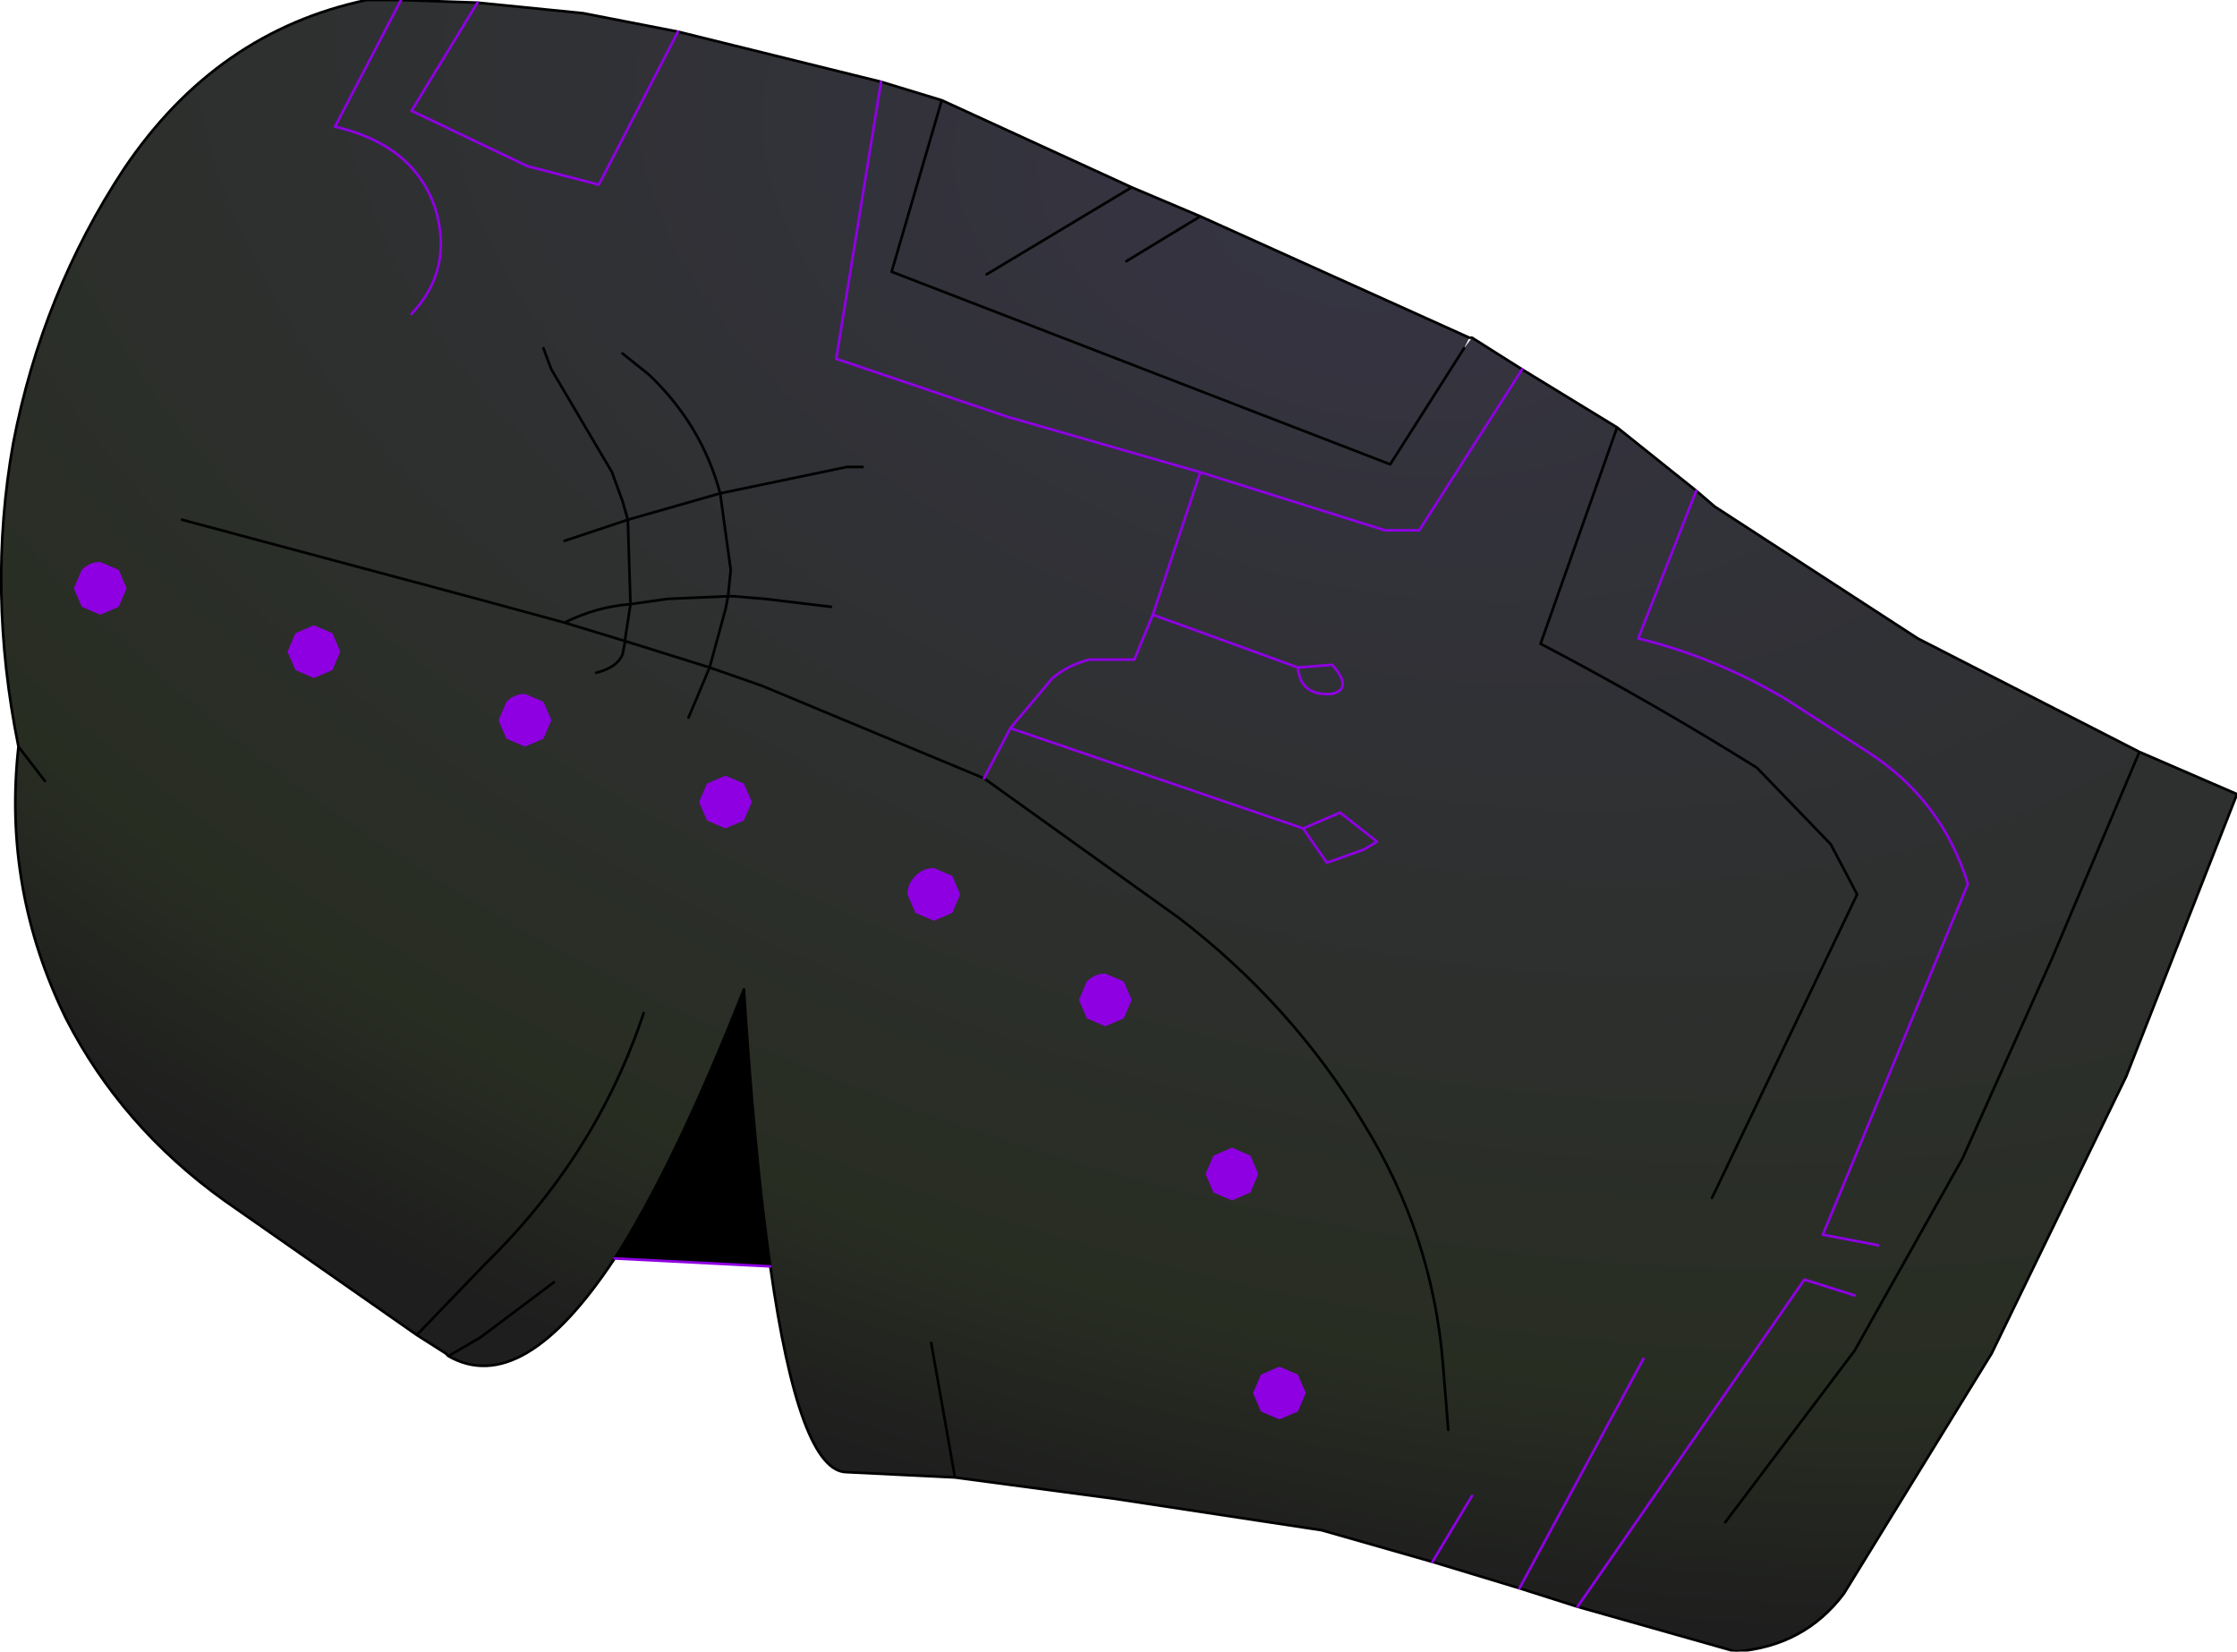<?xml version="1.0" encoding="UTF-8" standalone="no"?>
<svg xmlns:xlink="http://www.w3.org/1999/xlink" height="31.3px" width="42.4px" xmlns="http://www.w3.org/2000/svg">
  <g transform="matrix(1.0, 0.0, 0.0, 1.0, -0.15, -0.4)">
    <path d="M40.7 14.65 L42.55 15.45 40.45 20.8 37.9 26.05 35.1 30.6 Q34.35 31.6 33.05 31.7 L30.05 30.85 28.95 30.5 27.3 30.0 25.2 29.4 21.25 28.8 18.25 28.4 16.2 28.3 Q15.3 28.3 14.75 24.4 14.45 22.3 14.25 19.15 12.95 22.45 11.8 24.25 10.05 26.9 8.65 26.1 L8.6 26.05 8.05 25.7 4.4 23.15 Q2.45 21.75 1.4 19.7 0.2 17.25 0.5 14.55 -0.1 11.6 0.4 8.8 0.95 5.95 2.5 3.6 4.25 1.0 7.1 0.4 L7.75 0.4 9.2 0.45 7.95 2.5 10.15 3.55 11.5 3.9 13.0 1.0 11.5 3.9 10.15 3.55 7.95 2.5 9.2 0.45 11.2 0.65 13.0 1.0 16.85 1.95 16.0 7.2 19.25 8.3 22.9 9.35 22.0 12.05 21.65 12.9 20.8 12.9 Q20.4 13.0 20.1 13.25 L19.3 14.2 18.8 15.15 19.3 14.2 20.1 13.25 Q20.4 13.0 20.8 12.9 L21.65 12.9 22.0 12.05 22.9 9.35 19.25 8.3 16.0 7.2 16.85 1.95 18.0 2.3 17.05 5.55 26.5 9.2 27.9 7.0 26.5 9.2 17.05 5.55 18.0 2.3 21.6 3.95 22.9 4.5 21.5 5.35 22.9 4.5 28.0 6.8 27.9 7.0 28.05 6.8 29.0 7.4 27.05 10.45 26.4 10.45 22.9 9.35 26.4 10.45 27.05 10.45 29.0 7.4 30.8 8.5 32.3 9.7 32.65 10.0 36.5 12.5 40.7 14.65 39.05 18.55 37.35 22.35 35.3 26.0 32.85 29.25 35.3 26.0 37.35 22.35 39.05 18.55 40.7 14.65 M35.75 24.0 L34.7 23.8 37.45 17.15 Q36.95 15.55 35.55 14.65 L34.0 13.65 Q32.65 12.85 31.2 12.5 L32.3 9.7 31.2 12.5 Q32.65 12.85 34.0 13.65 L35.55 14.65 Q36.95 15.55 37.45 17.15 L34.7 23.8 35.75 24.0 M32.6 23.1 L35.35 17.35 34.85 16.4 33.45 14.95 Q31.45 13.7 29.35 12.6 L30.8 8.5 29.35 12.6 Q31.45 13.7 33.45 14.95 L34.85 16.4 35.35 17.35 32.6 23.1 M18.85 5.6 L21.6 3.95 18.85 5.6 M7.95 6.35 Q8.75 5.5 8.4 4.35 8.0 3.15 6.5 2.8 L7.75 0.4 6.5 2.8 Q8.0 3.15 8.4 4.35 8.75 5.5 7.95 6.35 M25.55 15.8 L26.25 16.35 26.0 16.5 25.3 16.75 24.85 16.1 25.55 15.8 24.85 16.1 25.3 16.75 26.0 16.5 26.25 16.35 25.55 15.8 M25.4 13.0 Q25.8 13.45 25.4 13.55 24.8 13.6 24.75 13.05 L25.4 13.0 24.75 13.05 Q24.8 13.6 25.4 13.55 25.8 13.45 25.4 13.0 M27.6 27.5 L27.5 26.25 Q27.3 23.8 26.0 21.7 24.65 19.45 22.5 17.8 L18.8 15.15 22.5 17.8 Q24.65 19.45 26.0 21.7 27.3 23.8 27.5 26.25 L27.6 27.5 M22.0 12.05 L24.75 13.05 22.0 12.05 M12.1 11.85 Q11.45 11.9 10.85 12.2 L9.2 11.75 3.6 10.25 9.2 11.75 10.85 12.2 Q11.45 11.9 12.1 11.85 L12.05 10.25 13.8 9.75 14.0 11.2 13.95 11.7 12.8 11.75 12.1 11.85 12.8 11.75 13.95 11.7 14.0 11.2 13.8 9.75 12.05 10.25 12.1 11.85 12.0 12.5 12.0 12.55 13.6 13.05 13.9 11.95 13.95 11.7 14.05 11.7 14.65 11.75 15.9 11.9 14.65 11.75 14.05 11.7 13.95 11.7 13.9 11.95 13.6 13.05 12.0 12.55 12.0 12.5 12.1 11.85 M10.45 7.0 L10.6 7.4 11.75 9.35 11.95 9.9 12.05 10.25 10.85 10.65 12.05 10.25 11.95 9.9 11.75 9.35 10.6 7.4 10.45 7.0 M16.5 9.25 L16.2 9.25 13.8 9.75 Q13.45 8.45 12.45 7.5 L11.95 7.1 12.45 7.5 Q13.45 8.45 13.8 9.75 L16.2 9.25 16.5 9.25 M1.0 15.2 L0.5 14.55 1.0 15.2 M10.85 12.2 L12.0 12.55 11.95 12.8 Q11.85 13.05 11.45 13.15 11.85 13.05 11.95 12.8 L12.0 12.55 10.85 12.2 M18.8 15.15 L14.6 13.4 13.6 13.05 13.2 14.0 13.6 13.05 14.6 13.4 18.8 15.15 M12.35 19.6 Q11.45 22.3 9.35 24.35 L8.05 25.7 9.35 24.35 Q11.45 22.3 12.35 19.6 M17.8 25.85 L18.25 28.4 17.8 25.85 M10.65 24.7 L9.25 25.75 8.65 26.1 9.25 25.75 10.65 24.7 M28.05 28.75 L27.3 30.0 28.05 28.75 M35.3 24.95 L34.35 24.65 30.05 30.85 34.35 24.65 35.3 24.95 M24.85 16.1 L19.3 14.2 24.85 16.1 M31.3 26.15 L28.95 30.5 31.3 26.15" fill="url(#gradient0)" fill-rule="evenodd" stroke="none"/>
    <path d="M11.8 24.25 Q12.95 22.45 14.25 19.15 14.45 22.3 14.75 24.4 L11.8 24.25" fill="#000000" fill-rule="evenodd" stroke="none"/>
    <path d="M30.05 30.85 L33.05 31.7 Q34.35 31.6 35.1 30.6 L37.9 26.05 40.45 20.8 42.55 15.45 40.7 14.65 39.05 18.55 37.35 22.35 35.3 26.0 32.85 29.25 M40.7 14.65 L36.5 12.5 32.65 10.0 32.3 9.7 30.8 8.5 29.35 12.6 Q31.45 13.7 33.45 14.95 L34.85 16.4 35.35 17.35 32.6 23.1 M22.9 4.5 L21.5 5.35 M22.9 4.5 L21.6 3.95 18.85 5.6 M16.85 1.95 L13.0 1.0 11.2 0.65 9.2 0.45 7.75 0.4 7.1 0.4 Q4.25 1.0 2.5 3.6 0.95 5.95 0.4 8.8 -0.1 11.6 0.5 14.55 L1.0 15.2 M29.0 7.4 L28.05 6.8 28.0 6.8 22.9 4.5 M27.9 7.0 L26.5 9.2 17.05 5.55 18.0 2.3 16.85 1.95 M29.0 7.4 L30.8 8.5 M18.8 15.15 L22.5 17.8 Q24.65 19.45 26.0 21.7 27.3 23.8 27.5 26.25 L27.6 27.5 M11.95 7.1 L12.45 7.5 Q13.45 8.45 13.8 9.75 L16.2 9.25 16.5 9.25 M10.85 10.65 L12.05 10.25 11.95 9.9 11.75 9.35 10.6 7.4 10.45 7.0 M12.1 11.85 L12.8 11.75 13.95 11.7 14.0 11.2 13.8 9.75 12.05 10.25 12.1 11.85 12.0 12.5 12.0 12.55 13.6 13.05 13.9 11.95 13.95 11.7 14.05 11.7 14.65 11.75 15.9 11.9 M3.6 10.25 L9.2 11.75 10.85 12.2 Q11.45 11.9 12.1 11.85 M0.5 14.55 Q0.2 17.25 1.4 19.7 2.45 21.75 4.4 23.15 L8.05 25.7 9.35 24.35 Q11.45 22.3 12.35 19.6 M13.2 14.0 L13.6 13.05 14.6 13.4 18.8 15.15 M11.45 13.15 Q11.85 13.05 11.95 12.8 L12.0 12.55 10.85 12.2 M11.8 24.25 Q12.95 22.45 14.25 19.15 14.45 22.3 14.75 24.4 15.3 28.3 16.2 28.3 L18.25 28.4 17.8 25.85 M11.8 24.25 Q10.05 26.9 8.65 26.1 L8.6 26.05 8.05 25.7 M8.65 26.1 L9.25 25.75 10.65 24.7 M18.25 28.4 L21.25 28.8 25.2 29.4 27.3 30.0 28.95 30.5 30.05 30.85 M21.6 3.95 L18.0 2.3" fill="none" stroke="#000000" stroke-linecap="round" stroke-linejoin="round" stroke-width="0.05"/>
    <path d="M32.3 9.7 L31.2 12.5 Q32.65 12.85 34.0 13.65 L35.55 14.65 Q36.95 15.55 37.45 17.15 L34.7 23.8 35.75 24.0 M18.8 15.15 L19.3 14.2 20.1 13.25 Q20.4 13.0 20.8 12.9 L21.65 12.9 22.0 12.05 22.9 9.35 19.25 8.3 16.0 7.2 16.85 1.95 M13.0 1.0 L11.5 3.9 10.15 3.55 7.95 2.5 9.2 0.45 M7.75 0.4 L6.5 2.8 Q8.0 3.15 8.4 4.35 8.75 5.5 7.95 6.35 M22.9 9.35 L26.4 10.45 27.05 10.45 29.0 7.4 M25.4 13.0 L24.75 13.05 Q24.8 13.6 25.4 13.55 25.8 13.45 25.4 13.0 M25.55 15.8 L24.85 16.1 25.3 16.75 26.0 16.5 26.25 16.35 25.55 15.8 M24.75 13.05 L22.0 12.05 M14.75 24.4 L11.8 24.25 M27.3 30.0 L28.05 28.75 M30.05 30.85 L34.35 24.65 35.3 24.95 M28.95 30.5 L31.3 26.15 M19.3 14.2 L24.85 16.1" fill="none" stroke="#8e00e2" stroke-linecap="round" stroke-linejoin="round" stroke-width="0.05"/>
    <path d="M21.45 19.0 L21.6 19.35 21.45 19.7 21.1 19.85 20.75 19.7 20.6 19.35 20.75 19.0 Q20.9 18.85 21.1 18.85 L21.45 19.0 M23.15 22.3 L23.5 22.15 23.85 22.3 24.0 22.65 23.85 23.0 23.5 23.15 23.15 23.0 23.0 22.65 23.15 22.3 M1.7 11.2 Q1.85 11.05 2.05 11.05 L2.4 11.2 2.55 11.55 2.4 11.9 2.05 12.05 1.7 11.9 1.55 11.55 1.7 11.2 M9.75 13.7 Q9.9 13.55 10.1 13.55 L10.45 13.7 10.6 14.05 10.45 14.4 10.1 14.55 9.75 14.4 9.6 14.05 9.75 13.7 M5.75 12.4 L6.1 12.25 6.45 12.4 6.6 12.75 6.45 13.1 6.1 13.25 5.75 13.1 5.6 12.75 5.75 12.4 M17.5 17.0 Q17.65 16.85 17.85 16.85 L18.2 17.0 18.35 17.35 18.2 17.7 17.85 17.85 17.5 17.7 17.35 17.35 Q17.35 17.15 17.5 17.0 M13.9 15.1 L14.25 15.25 14.4 15.6 14.25 15.95 13.9 16.1 13.55 15.95 13.4 15.6 13.55 15.25 13.9 15.1 M24.05 26.45 L24.4 26.3 24.75 26.45 24.9 26.8 24.75 27.15 24.4 27.3 24.05 27.15 23.9 26.8 24.05 26.45" fill="#8e00e2" fill-rule="evenodd" stroke="none"/>
  </g>
  <defs>
    <radialGradient cx="0" cy="0" gradientTransform="matrix(0.049, 0.015, -0.009, 0.029, 25.45, 4.7)" gradientUnits="userSpaceOnUse" id="gradient0" r="819.2" spreadMethod="pad">
      <stop offset="0.0" stop-color="#363443"/>
      <stop offset="0.827" stop-color="#282d22"/>
      <stop offset="1.0" stop-color="#1e1e1e"/>
    </radialGradient>
  </defs>
</svg>
